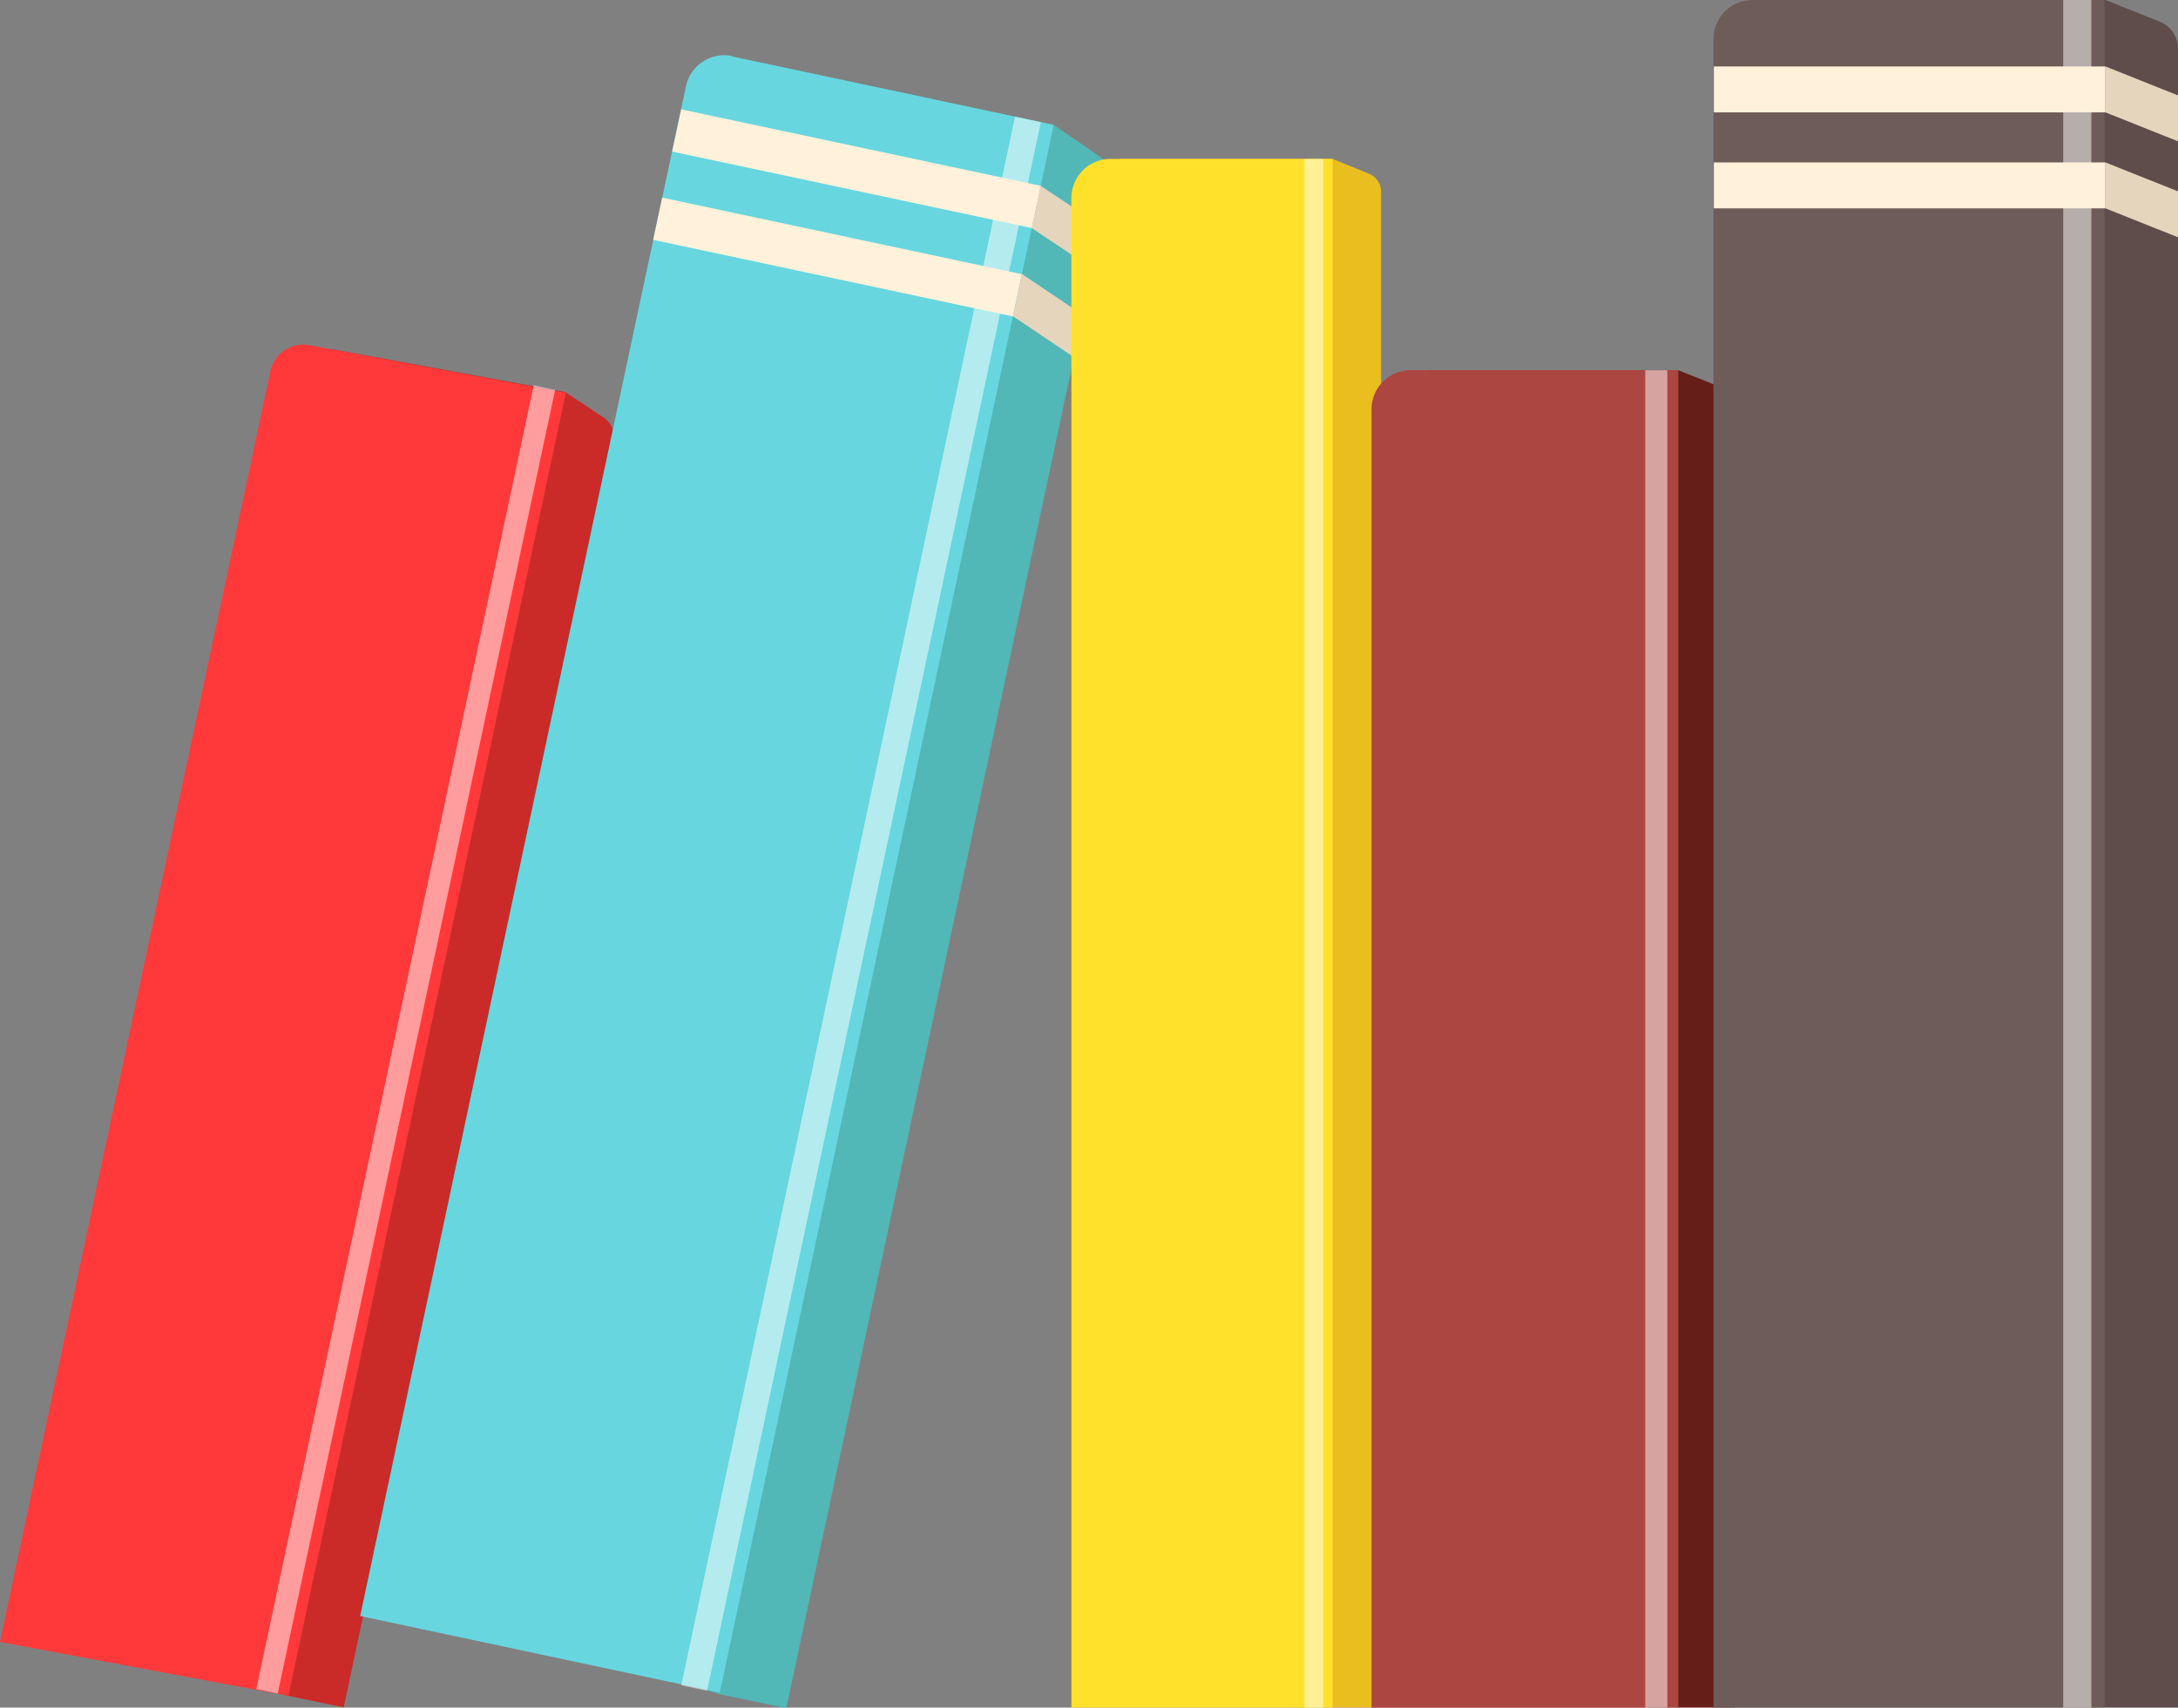 <svg xmlns="http://www.w3.org/2000/svg" viewBox="0 0 111.4 87.36"><rect x="0" y="0" width="111.4" height="87.36" fill="#808080" stroke="none"/><defs><style>.cls-1{isolation:isolate;}.cls-2{fill:#ca2b28;}.cls-3{fill:#ff393a;}.cls-4{fill:#fff;opacity:0.5;mix-blend-mode:overlay;}.cls-5{fill:#51b7b7;}.cls-6{fill:#67d6df;}.cls-7{fill:#fff1da;}.cls-8{fill:#e5d5bd;}.cls-9{fill:#eabe1f;}.cls-10{fill:#ffe12b;}.cls-11{fill:#651e18;}.cls-12{fill:#ac4641;}.cls-13{fill:#5e4d4a;}.cls-14{fill:#6e5c58;}</style></defs><title>books4</title><g class="cls-1"><g id="Слой_2" data-name="Слой 2"><g id="Objects"><path class="cls-2" d="M31.37,22.55,17.58,87.35l-2.83-.59L3.07,83.43,17,17.87l11.92,2.19,1.95,1.3A1.15,1.15,0,0,1,31.37,22.55Z"/><path class="cls-3" d="M14.75,86.76,0,84,13.83,19a1.72,1.72,0,0,1,2.05-1.33l13.06,2.43Z"/><rect class="cls-4" x="20.19" y="19.08" width="1.12" height="68.19" transform="translate(11.52 -3.15) rotate(12.01)"/><path class="cls-5" d="M56.82,9.39l-16.6,78-3.41-.71L22.12,82.07,38.9,3.2l15,3.19L56.24,8A1.42,1.42,0,0,1,56.82,9.39Z"/><path class="cls-6" d="M28.73,3.53H45.56a0,0,0,0,1,0,0v82a0,0,0,0,1,0,0H26.75a0,0,0,0,1,0,0V5.51a2,2,0,0,1,2-2Z" transform="translate(10.07 -6.55) rotate(12.02)"/><rect class="cls-4" x="43.36" y="5.21" width="1.35" height="82.05" transform="translate(10.59 -8.15) rotate(12.01)"/><rect class="cls-7" x="34.4" y="7.53" width="18.81" height="2.21" transform="translate(2.76 -8.93) rotate(12.01)"/><polygon class="cls-8" points="56.35 11.59 55.89 13.75 52.77 11.67 53.23 9.51 56.35 11.59"/><rect class="cls-7" x="33.44" y="12.04" width="18.81" height="2.21" transform="translate(3.67 -8.63) rotate(12.02)"/><polygon class="cls-8" points="55.38 16.11 54.92 18.27 51.81 16.18 52.27 14.02 55.38 16.11"/><path class="cls-9" d="M70.64,9.78V87.35H68.16l-10.88-1V8.13H68.16L70,8.88A1,1,0,0,1,70.64,9.78Z"/><path class="cls-10" d="M56.78,8.13H68.16a0,0,0,0,1,0,0V87.36a0,0,0,0,1,0,0H54.8a0,0,0,0,1,0,0V10.11A2,2,0,0,1,56.78,8.13Z"/><rect class="cls-4" x="66.72" y="8.13" width="0.96" height="79.23"/><path class="cls-11" d="M88.74,20.88V87.35h-2.9L73.06,86.19V18.94H85.84l2.18.87A1.15,1.15,0,0,1,88.74,20.88Z"/><path class="cls-12" d="M72.13,18.94H85.84a0,0,0,0,1,0,0V87.36a0,0,0,0,1,0,0H70.15a0,0,0,0,1,0,0V20.92A2,2,0,0,1,72.13,18.94Z"/><rect class="cls-4" x="84.15" y="18.94" width="1.13" height="68.42"/><path class="cls-13" d="M111.4,2.48V87.35h-3.71l-16.32-1.5V0h16.32l2.78,1.11A1.49,1.49,0,0,1,111.4,2.48Z"/><path class="cls-14" d="M89.64,0h18a0,0,0,0,1,0,0V87.36a0,0,0,0,1,0,0h-20a0,0,0,0,1,0,0V2A2,2,0,0,1,89.64,0Z"/><rect class="cls-4" x="105.53" width="1.44" height="87.36"/><rect class="cls-7" x="87.66" y="3.4" width="20.03" height="2.35"/><polygon class="cls-8" points="111.4 4.88 111.4 7.23 107.69 5.75 107.69 3.4 111.4 4.88"/><rect class="cls-7" x="87.66" y="8.31" width="20.03" height="2.35"/><polygon class="cls-8" points="111.4 9.79 111.4 12.14 107.69 10.66 107.69 8.31 111.4 9.79"/></g></g></g></svg>